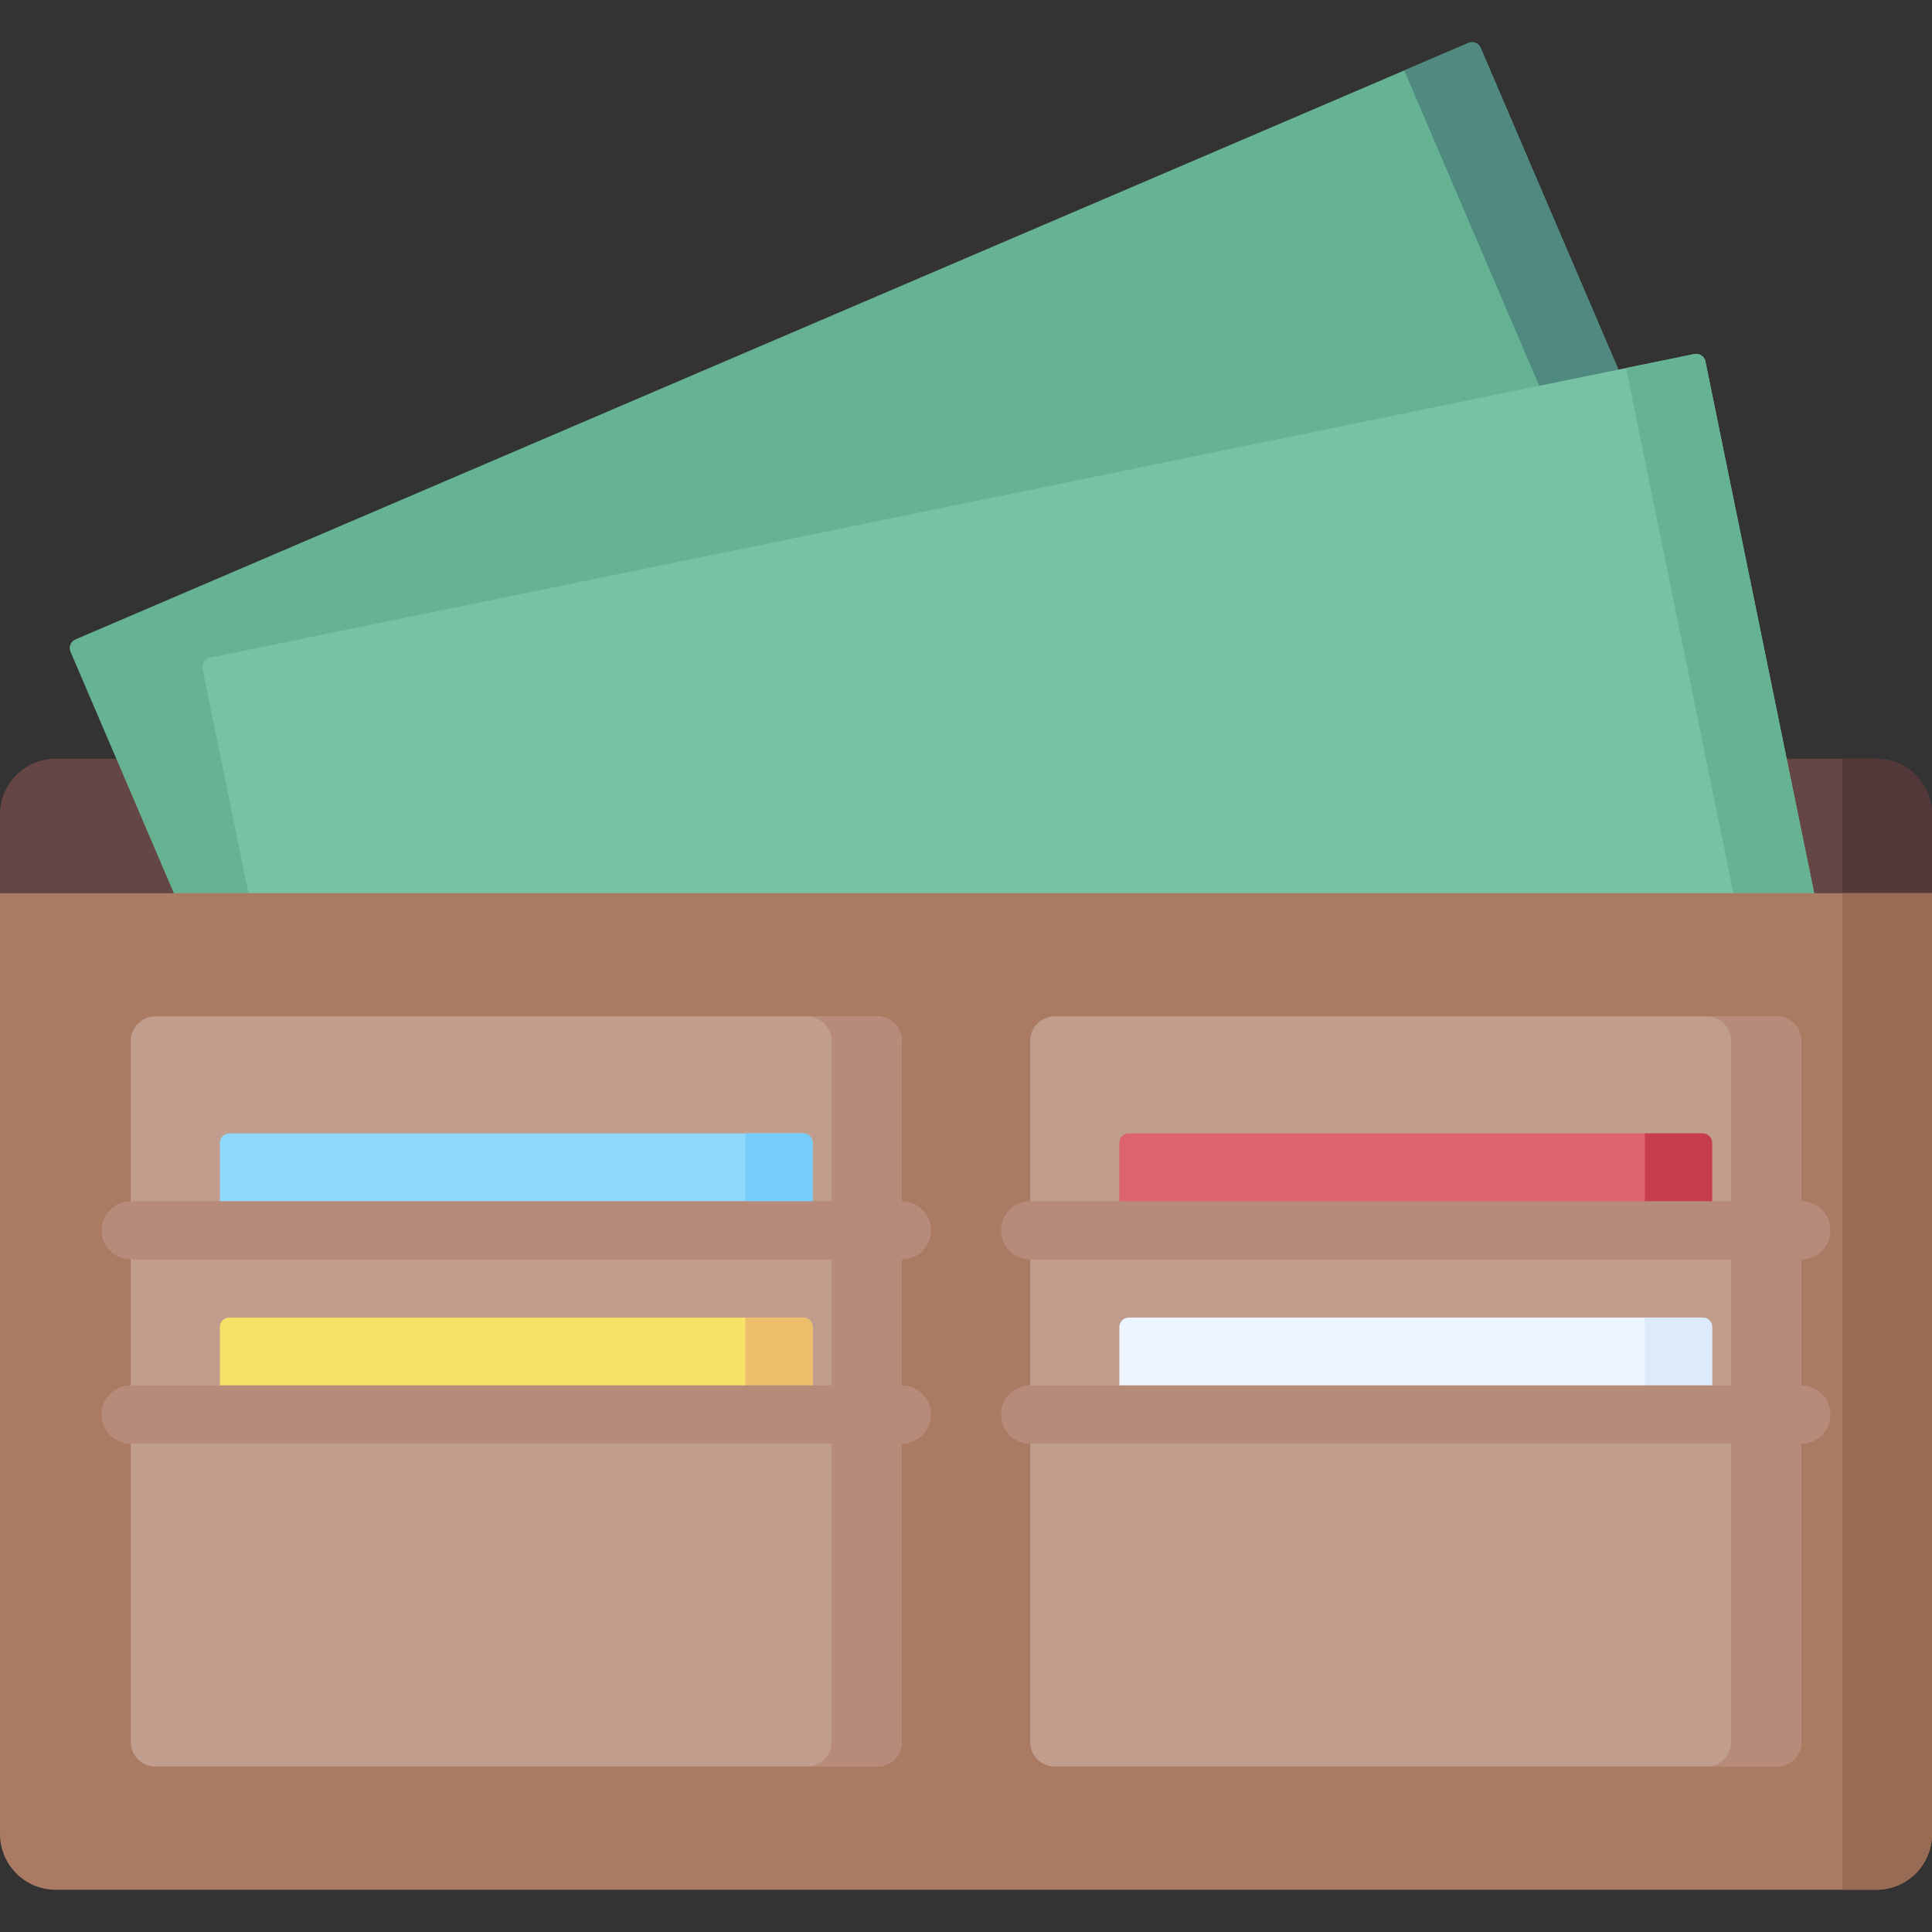 <svg id="Capa_1" enable-background="new 0 0 512 512" height="512" viewBox="0 0 512 512" width="512" xmlns="http://www.w3.org/2000/svg"><rect x="0" y="0" width="512" height="512" fill="#333333" stroke="none"/><g><path d="m497.241 201.071h-482.482c-8.151 0-14.759 6.607-14.759 14.758v20.868h512v-20.868c0-8.151-6.608-14.758-14.759-14.758z" fill="#664545"/><path d="m488.247 201.071v35.627h23.753v-20.868c0-8.151-6.608-14.759-14.759-14.759z" fill="#523838"/><path d="m463.659 179.161-373.705 160.01-71.275-166.463c-.538-1.257.044-2.712 1.301-3.25l369.153-158.062c1.257-.538 2.712.044 3.25 1.301z" fill="#66b394"/><path d="m444.379 187.416 19.28-8.255-71.276-166.463c-.538-1.257-1.993-1.84-3.25-1.301l-17.004 7.281z" fill="#4f8980"/><path d="m488.23 273.171-398.276 81.453-36.283-177.409c-.274-1.34.59-2.648 1.929-2.922l393.425-80.461c1.34-.274 2.648.59 2.922 1.929z" fill="#78c2a4"/><path d="m467.682 277.373 20.548-4.202-36.283-177.409c-.274-1.34-1.582-2.203-2.922-1.929l-18.122 3.706z" fill="#66b394"/><path d="m512 486.045c0 8.151-6.608 14.759-14.759 14.759h-482.482c-8.151 0-14.759-6.608-14.759-14.759v-249.348h512z" fill="#aa7a63"/><path d="m488.247 236.697v264.107h8.995c8.151 0 14.759-6.608 14.759-14.759v-249.348z" fill="#986b54"/><g><path d="m238.993 461.623c0 3.606-2.923 6.529-6.529 6.529h-191.294c-3.606 0-6.529-2.923-6.529-6.529v-185.745c0-3.606 2.923-6.529 6.529-6.529h191.294c3.606 0 6.529 2.923 6.529 6.529z" fill="#c19d8e"/><path d="m238.993 275.878c0-3.606-2.923-6.529-6.529-6.529h-18.588c3.606 0 6.529 2.923 6.529 6.529v185.745c0 3.606-2.923 6.529-6.529 6.529h18.588c3.606 0 6.529-2.923 6.529-6.529z" fill="#b78b7a"/><path d="m215.355 375.241h-157.075v-23.588c0-1.367 1.108-2.476 2.476-2.476h152.123c1.367 0 2.476 1.108 2.476 2.476z" fill="#f6e266"/><path d="m197.541 349.177v26.064h17.814v-23.588c0-1.367-1.108-2.476-2.476-2.476z" fill="#ecbe6b"/><path d="m215.355 326.425h-157.075v-23.588c0-1.367 1.108-2.476 2.476-2.476h152.123c1.367 0 2.476 1.108 2.476 2.476z" fill="#90d8f9"/><path d="m197.541 300.361v26.064h17.814v-23.588c0-1.367-1.108-2.476-2.476-2.476z" fill="#75cef9"/></g><path d="m477.359 461.623c0 3.606-2.923 6.529-6.529 6.529h-191.294c-3.606 0-6.529-2.923-6.529-6.529v-185.745c0-3.606 2.923-6.529 6.529-6.529h191.294c3.606 0 6.529 2.923 6.529 6.529z" fill="#c19d8e"/><path d="m477.359 275.878c0-3.606-2.923-6.529-6.529-6.529h-18.588c3.606 0 6.529 2.923 6.529 6.529v185.745c0 3.606-2.923 6.529-6.529 6.529h18.588c3.606 0 6.529-2.923 6.529-6.529z" fill="#b78b7a"/><path d="m453.72 375.241h-157.075v-23.588c0-1.367 1.108-2.476 2.476-2.476h152.123c1.367 0 2.476 1.108 2.476 2.476z" fill="#ecf4ff"/><path d="m435.906 349.177v26.064h17.814v-23.588c0-1.367-1.108-2.476-2.476-2.476z" fill="#ddeafb"/><path d="m453.72 326.425h-157.075v-23.588c0-1.367 1.108-2.476 2.476-2.476h152.123c1.367 0 2.476 1.108 2.476 2.476z" fill="#dd636e"/><path d="m435.906 300.361v26.064h17.814v-23.588c0-1.367-1.108-2.476-2.476-2.476z" fill="#c63d4f"/><g><g><path d="m238.994 382.595h-204.353c-4.268 0-7.726-3.459-7.726-7.726s3.459-7.726 7.726-7.726h204.352c4.268 0 7.726 3.459 7.726 7.726s-3.458 7.726-7.725 7.726z" fill="#b78b7a"/></g><g><path d="m238.994 333.779h-204.353c-4.268 0-7.726-3.459-7.726-7.726s3.459-7.726 7.726-7.726h204.352c4.268 0 7.726 3.459 7.726 7.726s-3.458 7.726-7.725 7.726z" fill="#b78b7a"/></g><g><path d="m477.359 382.595h-204.352c-4.268 0-7.726-3.459-7.726-7.726s3.459-7.726 7.726-7.726h204.352c4.268 0 7.726 3.459 7.726 7.726s-3.459 7.726-7.726 7.726z" fill="#b78b7a"/></g><g><path d="m477.359 333.779h-204.352c-4.268 0-7.726-3.459-7.726-7.726s3.459-7.726 7.726-7.726h204.352c4.268 0 7.726 3.459 7.726 7.726s-3.459 7.726-7.726 7.726z" fill="#b78b7a"/></g></g></g></svg>